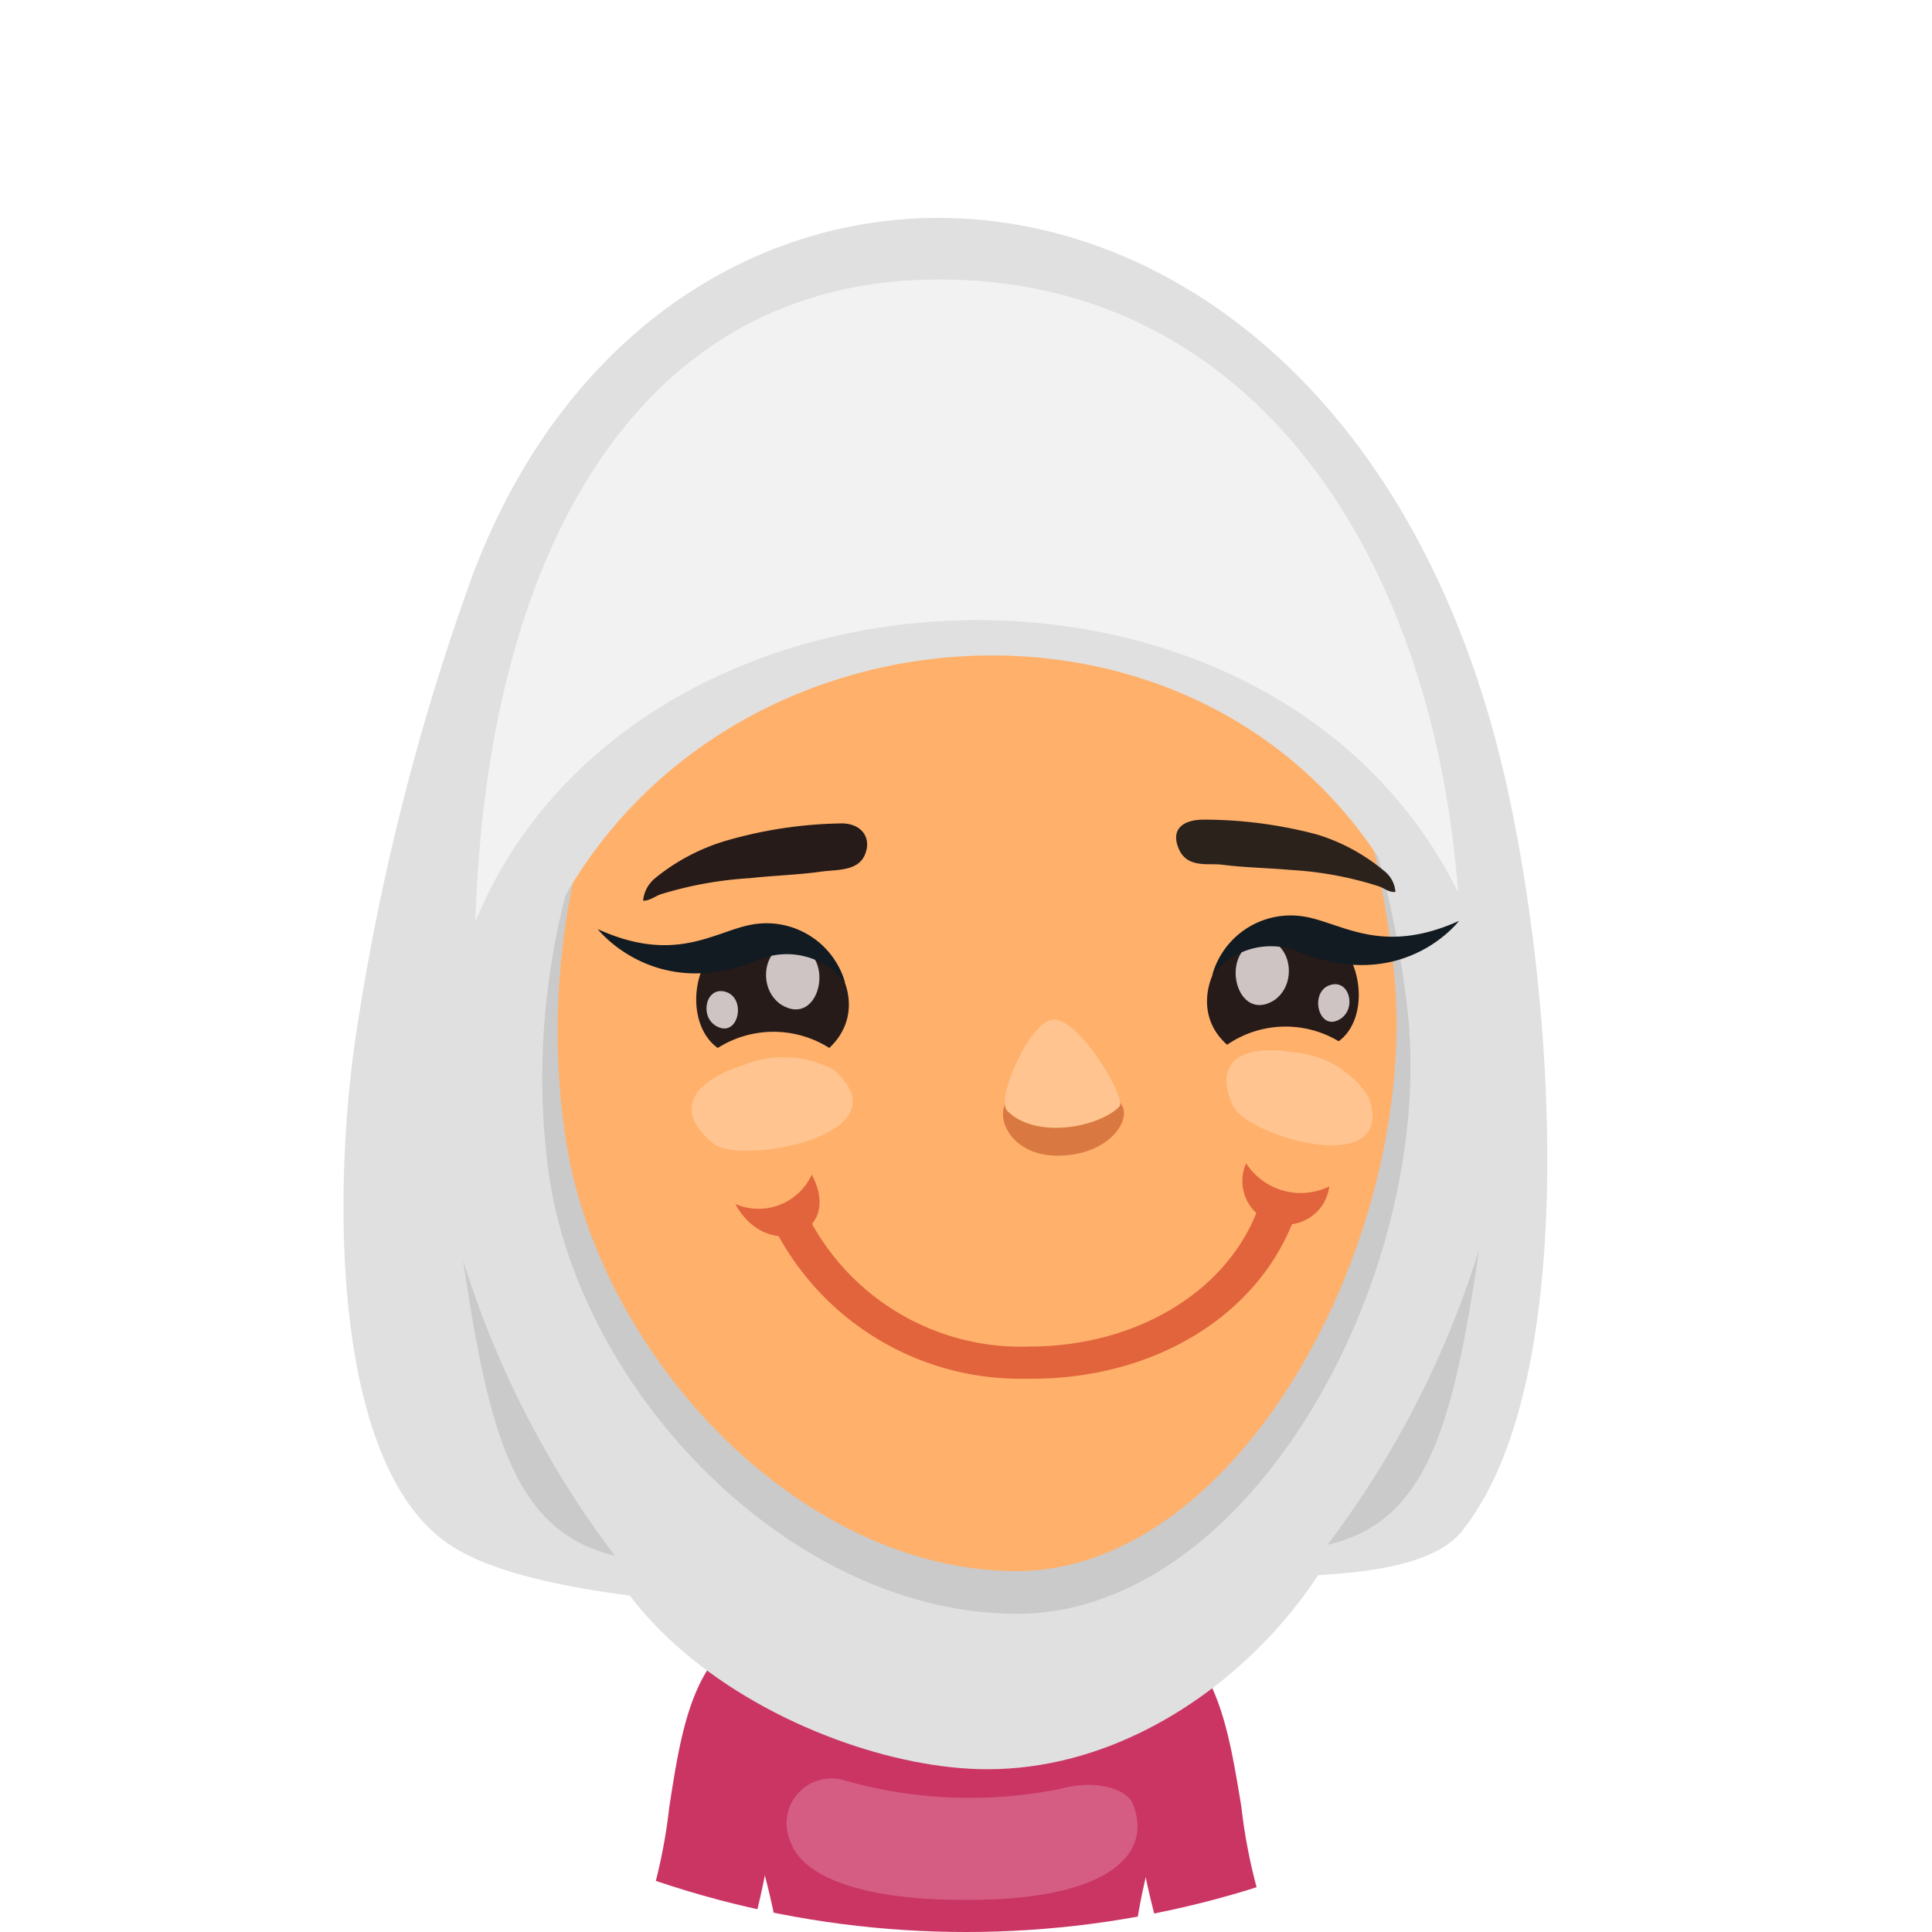 <svg xmlns="http://www.w3.org/2000/svg" xmlns:xlink="http://www.w3.org/1999/xlink" viewBox="0 0 66 66"><defs><style>.cls-1{fill:none;}.cls-2{clip-path:url(#clip-path);}.cls-3,.cls-5{fill:#fff;}.cls-4{fill:#ca3564;}.cls-5{opacity:0.2;}.cls-6{fill:#e0e0e0;}.cls-7{opacity:0.1;}.cls-8{fill:#ffb06b;}.cls-9{fill:#f2f2f2;}.cls-10{fill:#ffc48f;}.cls-11{fill:#b54319;}.cls-11,.cls-16{opacity:0.5;}.cls-12{fill:#261b18;}.cls-13{fill:#cfc4c4;}.cls-14{fill:#2b221c;}.cls-15{fill:#121b21;}.cls-17{fill:#c4170e;}</style><clipPath id="clip-path"><circle class="cls-1" cx="33" cy="33" r="33"/></clipPath></defs><g id="Layer_2" data-name="Layer 2"><g id="avatars"><g class="cls-2"><rect class="cls-3" width="66" height="66"/><path class="cls-4" d="M39.93,55.83l-2,3c.4.34.7,2.28.88,3.44A28.48,28.48,0,0,0,39.6,66h3.81a18.53,18.53,0,0,1-1-4.26C42,59.27,41.65,57,39.93,55.83Z"/><path class="cls-4" d="M27.32,58.85l-2-3c-1.72,1.12-2.08,3.44-2.46,5.91a18.53,18.53,0,0,1-1,4.26h3.81a28.37,28.37,0,0,0,.75-3.71C26.62,61.13,26.93,59.19,27.32,58.85Z"/><path class="cls-4" d="M39.68,62.28c1.5-4.54,1.69-6.4-1.51-7.31-2.83-.79-8-1.06-11.14.08s-2.46,4.25-1.57,6.85a26.85,26.85,0,0,1,1.1,4.1H38.79A19.59,19.59,0,0,1,39.68,62.28Z"/><path class="cls-5" d="M36.22,61.11a15.69,15.69,0,0,1-7.45-.31A1.53,1.53,0,0,0,27,62.9c.51,1.51,3.31,2,5.77,2,4.84.07,6.69-1.43,5.92-3.29C38.5,61.13,37.47,60.77,36.22,61.11Z"/><path class="cls-6" d="M16.13,19.69a81.17,81.17,0,0,0-3.88,15.09c-.9,5.36-1.06,15.38,3.22,18.06,2,1.26,5.8,1.65,8.12,1.92,5.84.68,12.61-.36,18.46-.82,2.11-.16,6.52.08,7.89-1.63,4-5,3.22-17.68,1.59-25.21C46.38,3.18,22.9,1.56,16.13,19.69Z"/><path class="cls-6" d="M20.36,45.68c-3.6,9,7.13,14.76,13.37,14.76,7.78,0,14-8.3,12.87-12.51C44.14,38.58,24,36.69,20.36,45.68Z"/><path class="cls-7" d="M30.74,17.47c-7.86,1.46-13.4,12.35-12,22.58,1.07,7.6,8.36,15.08,16,15.08,8.11,0,14.46-11.89,13.31-20.91C46.77,24,41.75,15.42,30.74,17.47Z"/><path class="cls-8" d="M30.85,16c-7.59,1.47-13,12.37-11.57,22.6,1,7.59,8,15.07,15.44,15.07,7.82,0,14-11.91,12.85-20.93C46.31,22.49,41.47,14,30.85,16Z"/><path class="cls-6" d="M32.21,11c-9.09-.12-16.08,10.33-14,21.92,5-13.09,24.15-14.43,30.08-1.45C48.1,19,43.85,11.18,32.21,11Z"/><path class="cls-9" d="M31.43,9.56c-9.84.37-14.81,9.56-15.19,21.92,5.4-13.09,27.13-14,33.57-1C48.92,18.61,42.46,9.16,31.43,9.56Z"/><path class="cls-7" d="M50.53,42.68a32.79,32.79,0,0,1-5.18,10.09C48.77,52,49.65,48.64,50.53,42.68Z"/><path class="cls-7" d="M21,53.14a32.79,32.79,0,0,1-5.18-10.09C16.7,49,17.58,52.34,21,53.14Z"/><path class="cls-10" d="M44.11,35.94c-1.17-.2-2.8,0-2,1.82.42,1,5,2.38,4.77.23a2,2,0,0,0-.17-.59A3.4,3.4,0,0,0,44.11,35.94Z"/><path class="cls-10" d="M28.47,36.54a3.61,3.61,0,0,0-3.11-.14c-1.2.37-2.64,1.3-1,2.66.86.72,5.8-.14,4.58-2A2.27,2.27,0,0,0,28.47,36.54Z"/><path class="cls-11" d="M36.23,37.67c-1-.06-.95-.59-1.66-.19s-.19,2,1.55,2,2.54-1.2,2.2-1.73S37.32,37.75,36.23,37.67Z"/><path class="cls-10" d="M36,34.83c-.8,0-2,2.71-1.59,3.12,1,1,3.17.54,3.83-.15C38.49,37.53,36.9,34.81,36,34.83Z"/><path class="cls-12" d="M45.14,31.78C42.44,30.62,40,34,41.92,35.69a3.53,3.53,0,0,1,3.81-.12C46.84,34.77,46.58,32.4,45.14,31.78Z"/><path class="cls-13" d="M45.44,33.65c-.74.23-.39,1.65.36,1.15C46.35,34.44,46.09,33.44,45.44,33.65Z"/><path class="cls-13" d="M42.91,32.17c-1.26.4-.67,2.81.62,2C44.46,33.52,44,31.83,42.91,32.17Z"/><path class="cls-12" d="M25,32c-1.43.66-1.61,3-.48,3.8a3.56,3.56,0,0,1,3.81,0C30.25,34,27.69,30.77,25,32Z"/><path class="cls-13" d="M24.78,33.88c-.66-.19-.89.82-.33,1.16C25.22,35.51,25.53,34.09,24.78,33.88Z"/><path class="cls-13" d="M27.27,32.33c-1.13-.32-1.51,1.39-.57,2C28,35.11,28.54,32.68,27.27,32.33Z"/><path class="cls-12" d="M28.69,28.13a14.89,14.89,0,0,0-3.92.6A6.94,6.94,0,0,0,22.38,30a1.12,1.12,0,0,0-.41.77c.22,0,.38-.13.57-.21A12.87,12.87,0,0,1,25.61,30c.81-.09,1.61-.11,2.41-.22.54-.08,1.29,0,1.53-.59S29.41,28.1,28.69,28.13Z"/><path class="cls-14" d="M45,28.51A15.1,15.1,0,0,0,41.12,28c-.71,0-1.14.33-.85,1s1,.48,1.48.54c.79.1,1.57.11,2.36.18a12.06,12.06,0,0,1,3,.56c.19.07.34.21.56.19a1,1,0,0,0-.4-.73A6.57,6.57,0,0,0,45,28.51Z"/><path class="cls-15" d="M44.6,31.32a2.78,2.78,0,0,0-3.19,2,2.52,2.52,0,0,1,2.82-.86c3.67,1.57,5.61-1,5.61-1C47.22,32.64,45.87,31.55,44.6,31.32Z"/><path class="cls-15" d="M25.66,31.59c-1.27.24-2.61,1.35-5.24.15,0,0,2,2.58,5.62,1a2.52,2.52,0,0,1,2.83.83A2.79,2.79,0,0,0,25.66,31.59Z"/><g class="cls-16"><path class="cls-17" d="M25.12,41.13c1.08,2,3.72,1.06,2.61-1A2,2,0,0,1,25.12,41.13Z"/><path class="cls-17" d="M42.57,39.74a1.49,1.49,0,1,0,2.84.79A2.22,2.22,0,0,1,42.57,39.74Z"/><path class="cls-17" d="M43.81,40.85a.61.61,0,0,0-.79.32C42,44.1,38.83,46,35.17,46a8.17,8.17,0,0,1-7.48-4.28.69.69,0,0,0-.83-.33.51.51,0,0,0-.33.71,9.43,9.43,0,0,0,8.38,5h.33c4.21,0,7.77-2.17,9-5.55A.57.57,0,0,0,43.81,40.85Z"/></g></g></g></g></svg>